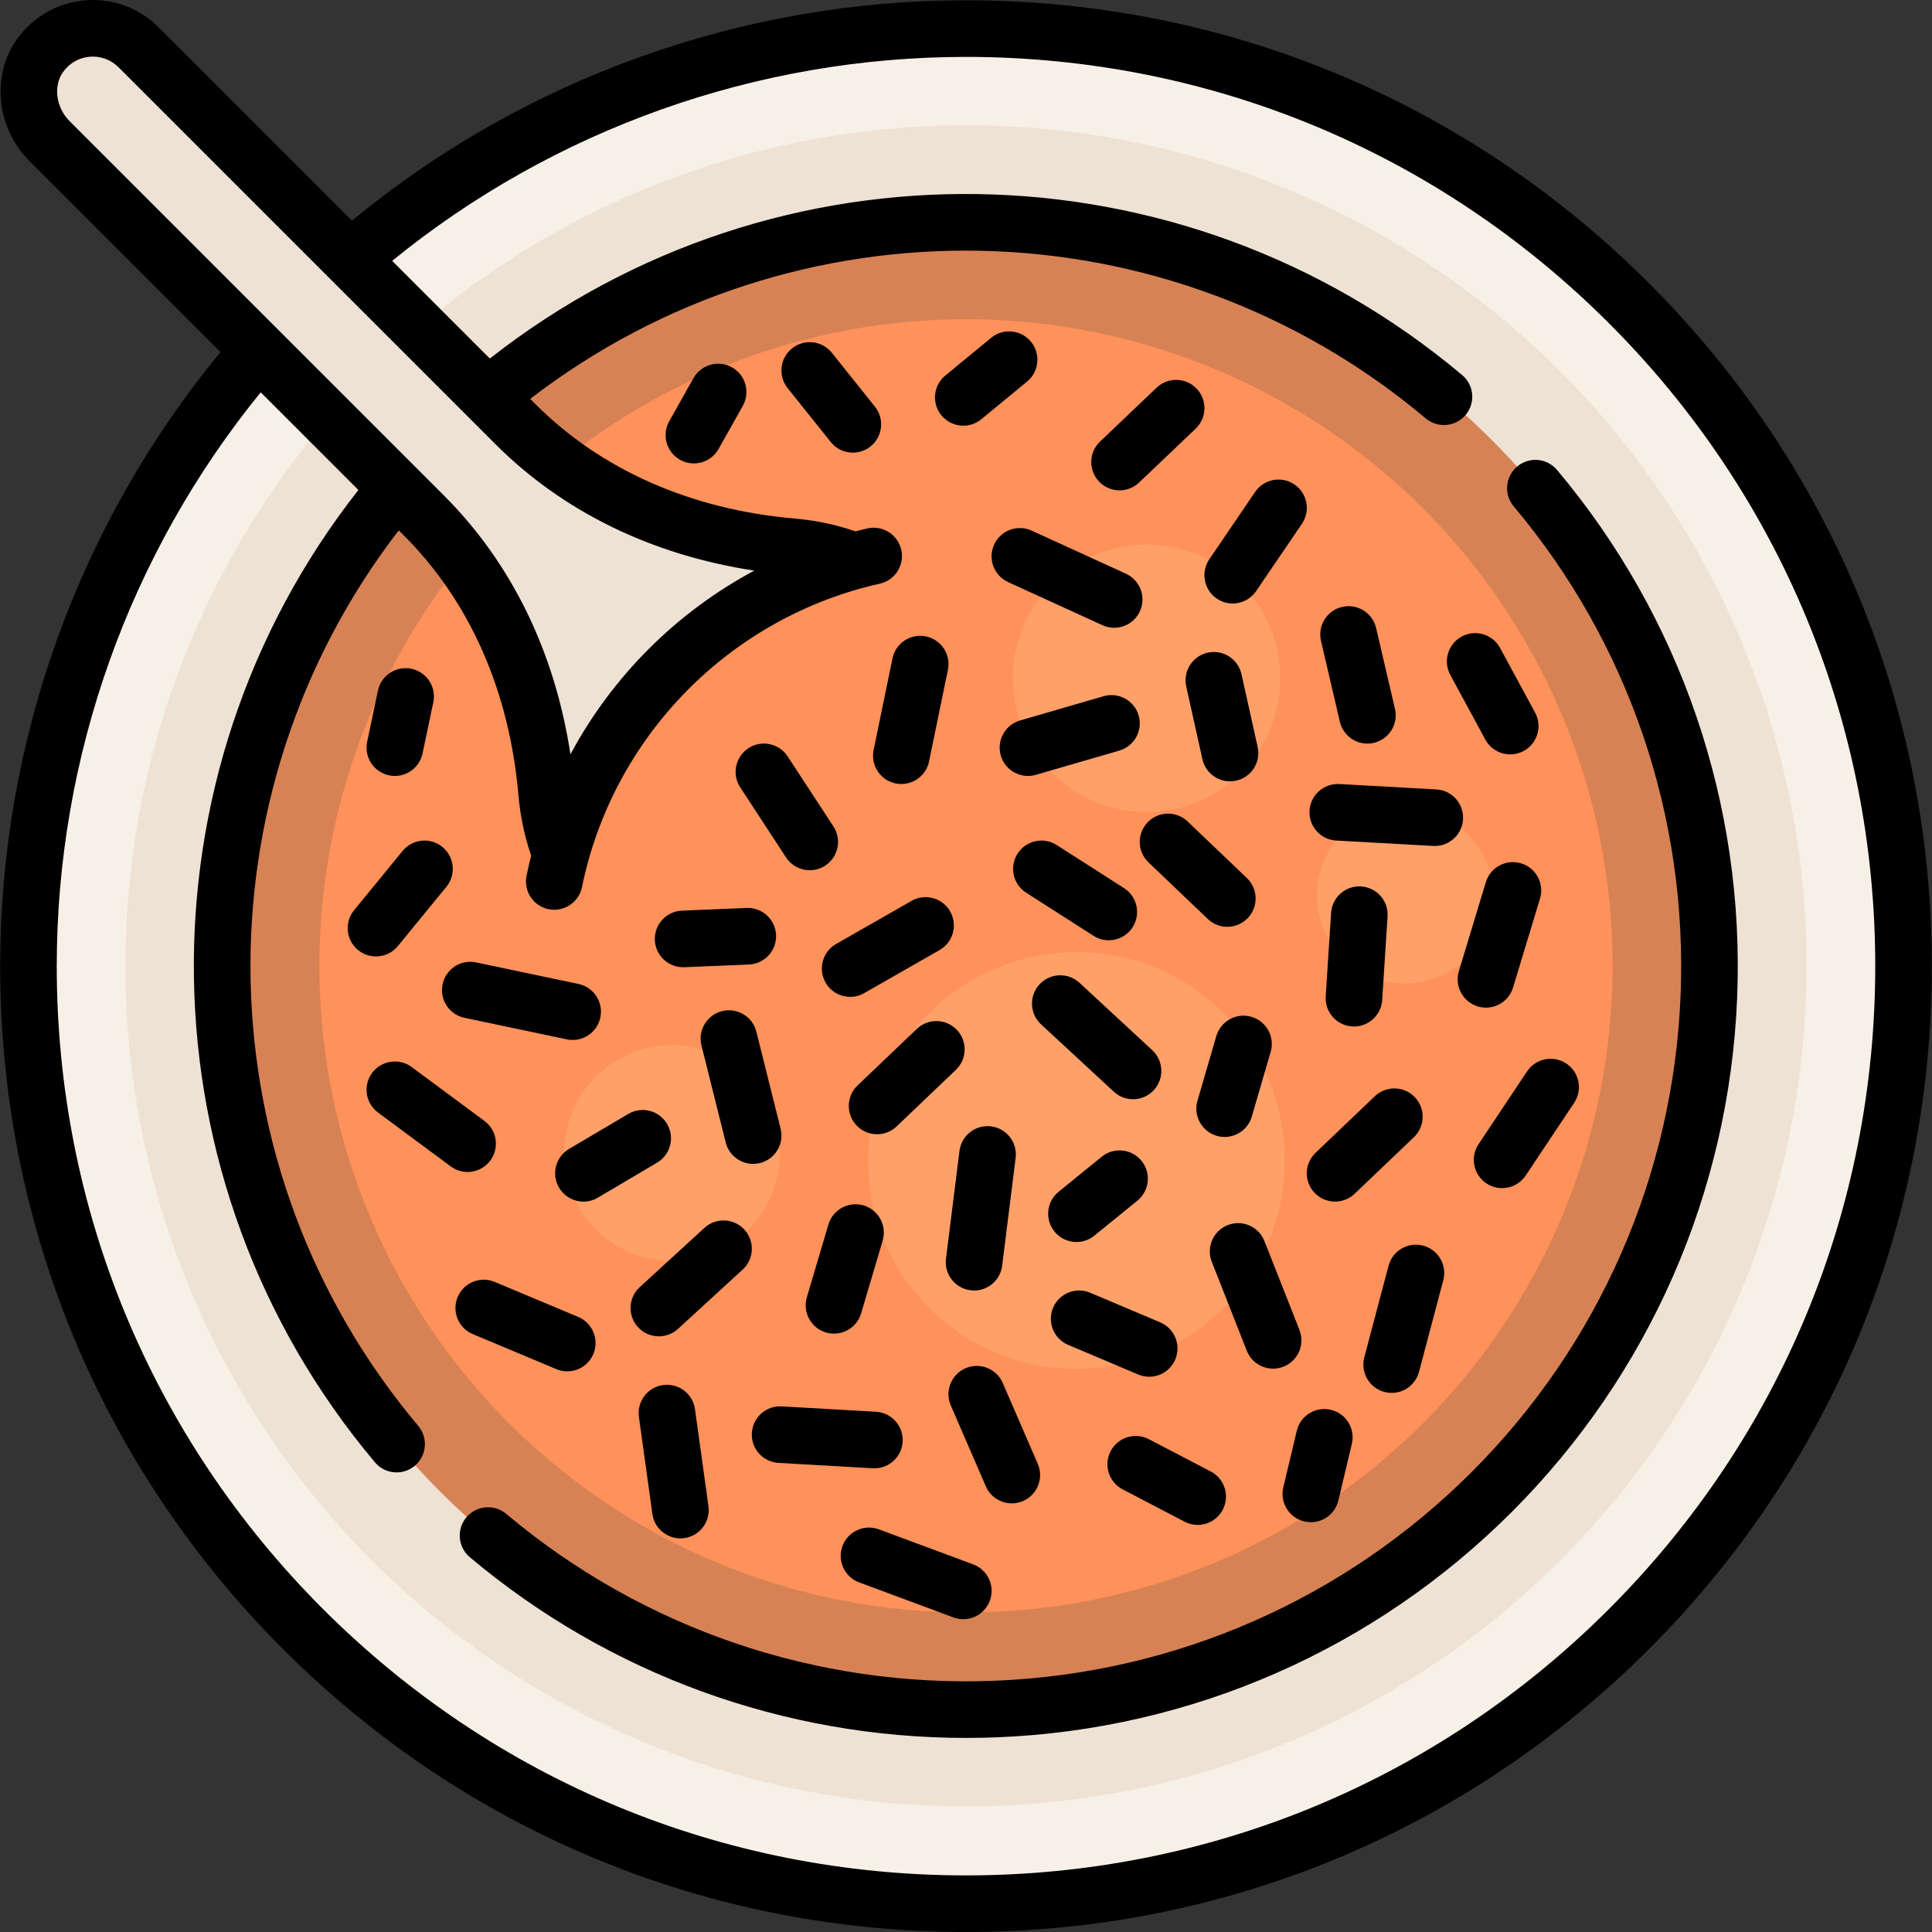 <?xml version="1.0" encoding="iso-8859-1"?>
<!-- Generator: Adobe Illustrator 19.0.0, SVG Export Plug-In . SVG Version: 6.00 Build 0)  -->
<svg version="1.1" id="Capa_1" xmlns="http://www.w3.org/2000/svg" xmlns:xlink="http://www.w3.org/1999/xlink" x="0px" y="0px"
	 viewBox="0 0 512.002 512.002" style="enable-background:new 0 0 512.002 512.002;" xml:space="preserve">
<rect x="0" y="0" width="512.002" height="512.002" fill="#333333" stroke="none"/>
<circle style="fill:#F7F0E6;" cx="255.999" cy="255.96" r="248.46"/>
<circle style="fill:#EEE2D4;" cx="255.999" cy="255.96" r="222.76"/>
<circle style="fill:#D78255;" cx="255.999" cy="255.96" r="197.06"/>
<circle style="fill:#FF915A;" cx="255.999" cy="255.96" r="171.35"/>
<g>
	<circle style="fill:#FFA069;" cx="285.269" cy="307.55" r="55.23"/>
	<circle style="fill:#FFA069;" cx="303.839" cy="179.75" r="35.436"/>
	<circle style="fill:#FFA069;" cx="178.119" cy="305.58" r="28.595"/>
	<circle style="fill:#FFA069;" cx="372.319" cy="237.31" r="23.329"/>
</g>
<path style="fill:#EEE2D4;" d="M147.567,208.85c0.478,2.009,1.187,5.062,4.032,8.19c11.411-30.537,35.779-54.663,66.475-65.746
	c-2.384-1.851-5.339-2.925-9.339-3.611c-2.052-0.352-4.034-0.838-6.02-1.074c-22.298-2.65-43.408-11.418-59.286-27.296
	L36.636,12.522c-7.352-7.362-19.755-6.627-26.099,2.204c-4.984,6.936-3.498,16.659,2.541,22.699l106.119,106.119
	c15.878,15.878,24.646,36.988,27.296,59.286C146.73,204.816,147.085,206.824,147.567,208.85z"/>
<path d="M436.992,75.047C388.647,26.702,324.37,0.077,256,0.077c-59.431,0-117.011,20.702-162.734,58.391L42.019,7.221
	c-5.117-5.123-12.191-7.729-19.422-7.139C15.377,0.668,8.789,4.41,4.522,10.35c-6.923,9.637-5.492,23.557,3.33,32.378l50.577,50.577
	C20.732,139.038,0.039,196.574,0.039,256.04c0,68.37,26.625,132.647,74.97,180.992s112.622,74.97,180.992,74.97
	s132.647-26.624,180.992-74.97c48.345-48.345,74.97-112.622,74.97-180.992S485.337,123.392,436.992,75.047z M16.704,19.101
	c1.718-2.391,4.241-3.836,7.105-4.068c2.831-0.23,5.598,0.787,7.6,2.792l99.892,99.892c17.916,17.916,41.49,29.379,68.59,33.501
	c-20.669,11.073-37.655,28.044-48.717,48.684c-4.126-27.089-15.587-50.652-33.497-68.561l-99.219-99.22
	C14.833,28.497,14.063,22.778,16.704,19.101z M426.385,426.425c-45.512,45.512-106.022,70.576-170.386,70.576
	s-124.874-25.064-170.386-70.576S15.038,320.403,15.038,256.039c0-55.497,19.152-109.202,54.055-152.07l25.886,25.886
	c-59.622,75.872-58.051,183.463,4.383,257.678c1.483,1.764,3.606,2.672,5.743,2.672c1.704,0,3.418-0.578,4.824-1.761
	c3.17-2.667,3.578-7.398,0.911-10.567c-57.461-68.303-59.277-167.11-5.166-237.326l1.396,1.396
	c17.437,17.437,27.919,41.194,30.313,68.703c0.186,2.142,0.476,4.312,0.861,6.453c0.587,3.262,1.438,6.513,2.524,9.667
	c-0.445,1.76-0.866,3.53-1.232,5.32c-0.831,4.058,1.786,8.021,5.844,8.851c0.507,0.104,1.013,0.154,1.511,0.154
	c3.488,0,6.613-2.447,7.34-5.998c8.172-39.936,39.158-71.503,78.94-80.421c4.042-0.906,6.584-4.917,5.678-8.959
	s-4.918-6.587-8.959-5.678c-1.067,0.239-2.122,0.507-3.177,0.774c-3.155-1.084-6.387-1.941-9.649-2.528
	c-2.14-0.385-4.312-0.675-6.453-0.861c-27.509-2.394-51.266-12.875-68.703-30.312l-1.396-1.396
	c70.216-54.111,169.022-52.295,237.326,5.166c1.406,1.183,3.12,1.761,4.824,1.761c2.137,0,4.26-0.909,5.743-2.672
	c2.667-3.169,2.259-7.901-0.911-10.567c-74.215-62.435-181.805-64.006-257.678-4.383l-25.89-25.89
	C146.785,34.234,200.534,15.08,256,15.08c64.363,0,124.874,25.064,170.386,70.576s70.576,106.022,70.576,170.386
	S471.897,380.913,426.385,426.425z"/>
<path d="M412.637,124.546c-2.666-3.17-7.398-3.578-10.567-0.911c-3.17,2.667-3.578,7.398-0.911,10.567
	c30.423,36.164,46.126,82.182,44.217,129.58c-1.921,47.677-21.574,92.529-55.339,126.294s-78.617,53.418-126.294,55.339
	c-47.391,1.91-93.416-13.793-129.58-44.216c-3.169-2.666-7.9-2.258-10.567,0.911s-2.259,7.901,0.911,10.567
	c36.908,31.049,83.319,47.894,131.501,47.894c2.774,0,5.554-0.056,8.339-0.168c51.454-2.073,99.859-23.282,136.297-59.72
	s57.647-84.843,59.721-136.297C462.424,213.242,445.475,163.579,412.637,124.546z"/>
<path d="M268.141,398.406c0.995,0,2.007-0.199,2.978-0.62c3.801-1.647,5.547-6.063,3.9-9.864l-9.282-21.419
	c-1.647-3.801-6.064-5.546-9.864-3.9c-3.801,1.647-5.547,6.063-3.9,9.864l9.282,21.419
	C262.482,396.715,265.242,398.406,268.141,398.406z"/>
<path d="M283.064,356.401l18.563,7.854c0.954,0.404,1.944,0.595,2.919,0.595c2.922,0,5.7-1.719,6.911-4.58
	c1.614-3.815-0.17-8.216-3.985-9.83l-18.563-7.854c-3.815-1.614-8.215,0.17-9.83,3.985
	C277.465,350.386,279.25,354.787,283.064,356.401z"/>
<path d="M254.27,305.011l-3.57,28.559c-0.514,4.11,2.401,7.858,6.512,8.372c0.316,0.04,0.629,0.059,0.939,0.059
	c3.728,0,6.958-2.776,7.433-6.571l3.57-28.559c0.514-4.11-2.401-7.858-6.512-8.372C258.53,297.985,254.783,300.901,254.27,305.011z"
	/>
<path d="M285.277,329.149c1.662,0,3.335-0.549,4.725-1.679l11.423-9.282c3.215-2.612,3.703-7.335,1.091-10.55
	s-7.336-3.703-10.55-1.091l-11.423,9.282c-3.215,2.612-3.703,7.335-1.091,10.55C280.934,328.203,283.096,329.149,285.277,329.149z"
	/>
<path d="M337.394,362.707c0.915,0,1.845-0.168,2.747-0.524c3.854-1.518,5.747-5.873,4.229-9.727l-9.282-23.561
	c-1.518-3.854-5.873-5.748-9.727-4.229c-3.854,1.518-5.747,5.873-4.229,9.727l9.282,23.561
	C331.577,360.906,334.403,362.707,337.394,362.707z"/>
<path d="M322.339,274.568l-4.998,17.135c-1.16,3.977,1.124,8.14,5.1,9.3c0.701,0.205,1.408,0.302,2.104,0.302
	c3.248,0,6.241-2.127,7.197-5.402l4.998-17.135c1.16-3.977-1.124-8.14-5.1-9.3C327.666,268.309,323.499,270.592,322.339,274.568z"/>
<path d="M295.17,289.311c1.443,1.336,3.271,1.997,5.094,1.997c2.017,0,4.027-0.809,5.505-2.404c2.814-3.04,2.631-7.785-0.408-10.599
	l-19.277-17.849c-3.041-2.814-7.785-2.63-10.599,0.408c-2.814,3.04-2.631,7.785,0.408,10.599L295.17,289.311z"/>
<path d="M242.967,272.671l-15.708,14.993c-2.996,2.86-3.106,7.607-0.247,10.604c1.474,1.543,3.448,2.321,5.426,2.321
	c1.861,0,3.725-0.688,5.178-2.075l15.708-14.993c2.996-2.86,3.106-7.607,0.247-10.604
	C250.711,269.922,245.964,269.811,242.967,272.671z"/>
<path d="M218.885,353.115c0.711,0.211,1.428,0.311,2.133,0.311c3.236,0,6.222-2.111,7.188-5.372l5.711-19.277
	c1.177-3.971-1.089-8.145-5.061-9.321c-3.971-1.177-8.145,1.089-9.321,5.061l-5.711,19.277
	C212.648,347.765,214.913,351.938,218.885,353.115z"/>
<path d="M206.308,387.682l24.989,1.428c0.146,0.008,0.29,0.012,0.435,0.012c3.946,0,7.253-3.083,7.481-7.072
	c0.236-4.135-2.925-7.679-7.06-7.916l-24.989-1.428c-4.134-0.236-7.679,2.924-7.916,7.06
	C199.011,383.902,202.173,387.446,206.308,387.682z"/>
<path d="M297.51,394.697l16.421,8.568c1.108,0.578,2.294,0.852,3.463,0.852c2.705,0,5.318-1.468,6.656-4.032
	c1.916-3.672,0.492-8.203-3.18-10.119l-16.421-8.568c-3.672-1.917-8.203-0.493-10.119,3.18
	C292.414,388.251,293.838,392.781,297.51,394.697z"/>
<path d="M366.888,368.882c0.643,0.17,1.289,0.251,1.924,0.251c3.32,0,6.356-2.222,7.246-5.583l6.426-24.275
	c1.06-4.004-1.327-8.109-5.332-9.169c-4.005-1.059-8.11,1.327-9.169,5.332l-6.426,24.275
	C360.497,363.716,362.884,367.822,366.888,368.882z"/>
<path d="M374.7,301.371c2.996-2.86,3.106-7.607,0.247-10.604c-2.86-2.996-7.607-3.107-10.604-0.247l-15.708,14.993
	c-2.996,2.86-3.106,7.607-0.247,10.604c1.474,1.543,3.448,2.321,5.426,2.321c1.861,0,3.725-0.688,5.178-2.075L374.7,301.371z"/>
<path d="M404.691,283.932l-12.852,19.277c-2.298,3.446-1.367,8.103,2.08,10.4c1.279,0.853,2.724,1.261,4.153,1.261
	c2.423,0,4.802-1.173,6.247-3.341l12.852-19.277c2.298-3.446,1.367-8.103-2.08-10.4
	C411.645,279.555,406.989,280.485,404.691,283.932z"/>
<path d="M358.819,272.032c3.921,0,7.221-3.049,7.477-7.018l1.428-22.133c0.267-4.134-2.868-7.701-7.001-7.967
	c-4.136-0.271-7.701,2.868-7.967,7.001l-1.428,22.133c-0.267,4.134,2.868,7.701,7.001,7.967
	C358.493,272.026,358.656,272.032,358.819,272.032z"/>
<path d="M403.111,228.794c-3.963-1.201-8.151,1.038-9.353,5.003l-7.14,23.561c-1.201,3.964,1.039,8.151,5.003,9.353
	c0.725,0.22,1.457,0.324,2.178,0.324c3.218,0,6.193-2.088,7.175-5.327l7.14-23.561C409.315,234.183,407.075,229.995,403.111,228.794
	z"/>
<path d="M354.111,222.755l25.703,1.428c0.142,0.008,0.283,0.012,0.423,0.012c3.952,0,7.26-3.09,7.481-7.084
	c0.23-4.136-2.937-7.675-7.072-7.904l-25.703-1.428c-4.136-0.222-7.675,2.937-7.904,7.072
	C346.809,218.987,349.976,222.526,354.111,222.755z"/>
<path d="M304.122,217.942c-2.86,2.997-2.75,7.744,0.247,10.604l15.708,14.994c1.453,1.386,3.316,2.075,5.178,2.075
	c1.978,0,3.953-0.778,5.426-2.321c2.86-2.997,2.75-7.744-0.247-10.604l-15.708-14.994
	C311.73,214.836,306.983,214.945,304.122,217.942z"/>
<path d="M297.883,235.367l-17.849-11.424c-3.487-2.231-8.126-1.216-10.36,2.274c-2.233,3.489-1.215,8.127,2.274,10.36l17.849,11.424
	c1.252,0.801,2.652,1.184,4.036,1.184c2.472,0,4.892-1.221,6.324-3.458C302.39,242.238,301.372,237.6,297.883,235.367z"/>
<path d="M241.569,238.742l-19.991,11.423c-3.596,2.055-4.846,6.636-2.791,10.233c1.384,2.422,3.915,3.78,6.519,3.78
	c1.262,0,2.541-0.319,3.714-0.99l19.991-11.423c3.596-2.055,4.846-6.636,2.791-10.233
	C249.746,237.935,245.165,236.687,241.569,238.742z"/>
<path d="M227.685,419.354l24.989,9.281c0.861,0.32,1.743,0.471,2.61,0.471c3.045,0,5.909-1.869,7.032-4.891
	c1.442-3.883-0.537-8.2-4.419-9.642l-24.989-9.281c-3.882-1.443-8.2,0.536-9.642,4.419
	C221.823,413.595,223.802,417.912,227.685,419.354z"/>
<path d="M325.962,207.061c0.539,0,1.086-0.059,1.634-0.18c4.043-0.898,6.593-4.905,5.694-8.948l-4.284-19.277
	c-0.899-4.043-4.903-6.59-8.948-5.694c-4.043,0.898-6.593,4.905-5.694,8.948l4.284,19.277
	C319.424,204.682,322.524,207.061,325.962,207.061z"/>
<path d="M355.078,191.268c0.808,3.461,3.89,5.797,7.297,5.797c0.564,0,1.138-0.064,1.71-0.198c4.034-0.941,6.541-4.974,5.6-9.008
	l-4.998-21.419c-0.941-4.034-4.975-6.542-9.008-5.6c-4.034,0.941-6.541,4.974-5.6,9.008L355.078,191.268z"/>
<path d="M393.627,195.992c1.358,2.507,3.938,3.929,6.602,3.929c1.206,0,2.43-0.292,3.565-0.907
	c3.642-1.973,4.995-6.525,3.022-10.167l-9.282-17.135c-1.973-3.642-6.524-4.995-10.167-3.022c-3.642,1.973-4.995,6.525-3.022,10.167
	L393.627,195.992z"/>
<path d="M301.757,189.615c-1.155-3.978-5.316-6.265-9.294-5.111l-22.133,6.426c-3.978,1.155-6.266,5.316-5.111,9.294
	c0.952,3.279,3.948,5.411,7.199,5.411c0.692,0,1.396-0.097,2.095-0.299l22.133-6.426
	C300.623,197.754,302.911,193.593,301.757,189.615z"/>
<path d="M322.465,158.639c1.291,0.878,2.758,1.299,4.21,1.299c2.399,0,4.758-1.149,6.209-3.283l12.137-17.849
	c2.33-3.425,1.441-8.09-1.984-10.419c-3.424-2.33-8.09-1.441-10.419,1.984l-12.137,17.849
	C318.152,151.645,319.04,156.31,322.465,158.639z"/>
<path d="M298.386,152.042l-24.989-11.423c-3.767-1.722-8.217-0.065-9.939,3.703c-1.722,3.767-0.064,8.217,3.703,9.939l24.989,11.423
	c1.011,0.462,2.07,0.681,3.114,0.681c2.845,0,5.565-1.627,6.826-4.384C303.811,158.214,302.153,153.764,298.386,152.042z"/>
<path d="M220.446,93.491c-2.588-3.236-7.307-3.76-10.542-1.171c-3.234,2.587-3.759,7.307-1.171,10.542l11.423,14.279
	c1.481,1.852,3.661,2.815,5.861,2.815c1.643,0,3.297-0.538,4.68-1.644c3.234-2.587,3.759-7.307,1.171-10.542L220.446,93.491z"/>
<path d="M255.29,112.815c1.678,0,3.367-0.561,4.764-1.71l12.137-9.996c3.197-2.633,3.655-7.36,1.021-10.558
	c-2.633-3.196-7.359-3.654-10.558-1.021l-12.137,9.996c-3.197,2.633-3.655,7.36-1.021,10.558
	C250.979,111.884,253.126,112.815,255.29,112.815z"/>
<path d="M296.697,129.951c1.858,0,3.72-0.686,5.171-2.069l14.994-14.279c3-2.856,3.115-7.604,0.259-10.604
	c-2.857-3-7.604-3.116-10.604-0.259l-14.994,14.279c-3,2.856-3.115,7.604-0.259,10.604
	C292.739,129.171,294.716,129.951,296.697,129.951z"/>
<path d="M237.352,207.619c0.51,0.105,1.019,0.156,1.52,0.156c3.484,0,6.608-2.442,7.338-5.989l4.997-24.275
	c0.835-4.057-1.776-8.023-5.833-8.858c-4.055-0.838-8.023,1.776-8.858,5.833l-4.998,24.275
	C230.683,202.818,233.295,206.784,237.352,207.619z"/>
<path d="M208.312,227.225c1.439,2.201,3.837,3.396,6.284,3.396c1.408,0,2.832-0.396,4.098-1.224
	c3.467-2.267,4.439-6.915,2.173-10.382l-12.138-18.563c-2.267-3.467-6.916-4.44-10.382-2.173c-3.467,2.267-4.439,6.915-2.173,10.382
	L208.312,227.225z"/>
<path d="M181.028,256.324c0.105,0,0.211-0.002,0.317-0.006l17.135-0.714c4.139-0.172,7.354-3.667,7.182-7.806
	c-0.173-4.139-3.676-7.359-7.806-7.182l-17.135,0.714c-4.139,0.172-7.354,3.667-7.182,7.806
	C173.707,253.168,177.029,256.324,181.028,256.324z"/>
<path d="M201.415,308.219c4.019-1.004,6.462-5.077,5.457-9.095l-6.426-25.703c-1.005-4.019-5.078-6.466-9.095-5.457
	c-4.019,1.004-6.462,5.077-5.457,9.095l6.426,25.703c0.852,3.408,3.91,5.683,7.27,5.683
	C200.192,308.445,200.804,308.372,201.415,308.219z"/>
<path d="M197.271,325.862c-2.799-3.053-7.543-3.259-10.597-0.461l-17.135,15.708c-3.054,2.799-3.26,7.543-0.461,10.597
	c1.479,1.614,3.501,2.432,5.531,2.432c1.811,0,3.626-0.652,5.066-1.971l17.135-15.708
	C199.863,333.66,200.07,328.915,197.271,325.862z"/>
<path d="M175.717,367.054c-4.103,0.57-6.967,4.358-6.397,8.46l3.57,25.703c0.521,3.753,3.735,6.469,7.419,6.469
	c0.343,0,0.691-0.024,1.041-0.072c4.103-0.57,6.967-4.358,6.397-8.46l-3.57-25.703C183.608,369.348,179.819,366.491,175.717,367.054
	z"/>
<path d="M125.299,353.554l22.133,9.282c0.947,0.397,1.93,0.585,2.897,0.585c2.931,0,5.715-1.729,6.919-4.602
	c1.602-3.82-0.196-8.215-4.016-9.817l-22.133-9.282c-3.818-1.601-8.215,0.196-9.817,4.016S121.479,351.952,125.299,353.554z"/>
<path d="M148.159,314.754c1.4,2.369,3.898,3.686,6.464,3.686c1.296,0,2.611-0.336,3.808-1.044l15.707-9.281
	c3.566-2.107,4.749-6.707,2.642-10.272s-6.705-4.748-10.272-2.642l-15.707,9.281C147.235,306.589,146.052,311.188,148.159,314.754z"
	/>
<path d="M129.942,307.55c2.465-3.329,1.766-8.025-1.562-10.491l-19.277-14.279c-3.328-2.465-8.026-1.766-10.491,1.562
	c-2.465,3.329-1.766,8.025,1.562,10.491l19.277,14.279c1.342,0.994,2.907,1.474,4.458,1.474
	C126.205,310.586,128.471,309.536,129.942,307.55z"/>
<path d="M117.29,260.844c-0.853,4.053,1.741,8.031,5.794,8.884l27.131,5.712c0.521,0.11,1.041,0.163,1.552,0.163
	c3.472,0,6.588-2.424,7.332-5.957c0.853-4.053-1.741-8.031-5.794-8.884l-27.131-5.712
	C122.118,254.192,118.144,256.791,117.29,260.844z"/>
<path d="M105.445,250.717l12.852-15.708c2.623-3.206,2.15-7.931-1.055-10.554c-3.207-2.622-7.932-2.15-10.554,1.055l-12.852,15.708
	c-2.623,3.206-2.15,7.931,1.055,10.554c1.394,1.14,3.075,1.695,4.745,1.695C101.807,253.468,103.962,252.529,105.445,250.717z"/>
<path d="M103.093,205.471c0.521,0.11,1.041,0.163,1.553,0.163c3.471,0,6.587-2.424,7.332-5.957l2.855-13.565
	c0.854-4.053-1.74-8.031-5.794-8.884c-4.051-0.853-8.031,1.74-8.884,5.794l-2.856,13.565
	C96.445,200.64,99.039,204.618,103.093,205.471z"/>
<path d="M345.651,403.198c0.584,0.139,1.168,0.206,1.744,0.206c3.393,0,6.469-2.319,7.29-5.764l3.57-14.994
	c0.959-4.03-1.529-8.074-5.559-9.033c-4.031-0.958-8.074,1.53-9.033,5.559l-3.57,14.994
	C339.132,398.194,341.621,402.238,345.651,403.198z"/>
<path d="M193.991,97.35c-3.611-2.031-8.183-0.75-10.214,2.86l-6.425,11.423c-2.03,3.61-0.75,8.183,2.86,10.214
	c1.163,0.654,2.425,0.964,3.67,0.964c2.622,0,5.167-1.377,6.544-3.825l6.425-11.423C198.882,103.954,197.601,99.381,193.991,97.35z"
	/>
<g>
</g>
<g>
</g>
<g>
</g>
<g>
</g>
<g>
</g>
<g>
</g>
<g>
</g>
<g>
</g>
<g>
</g>
<g>
</g>
<g>
</g>
<g>
</g>
<g>
</g>
<g>
</g>
<g>
</g>
</svg>
